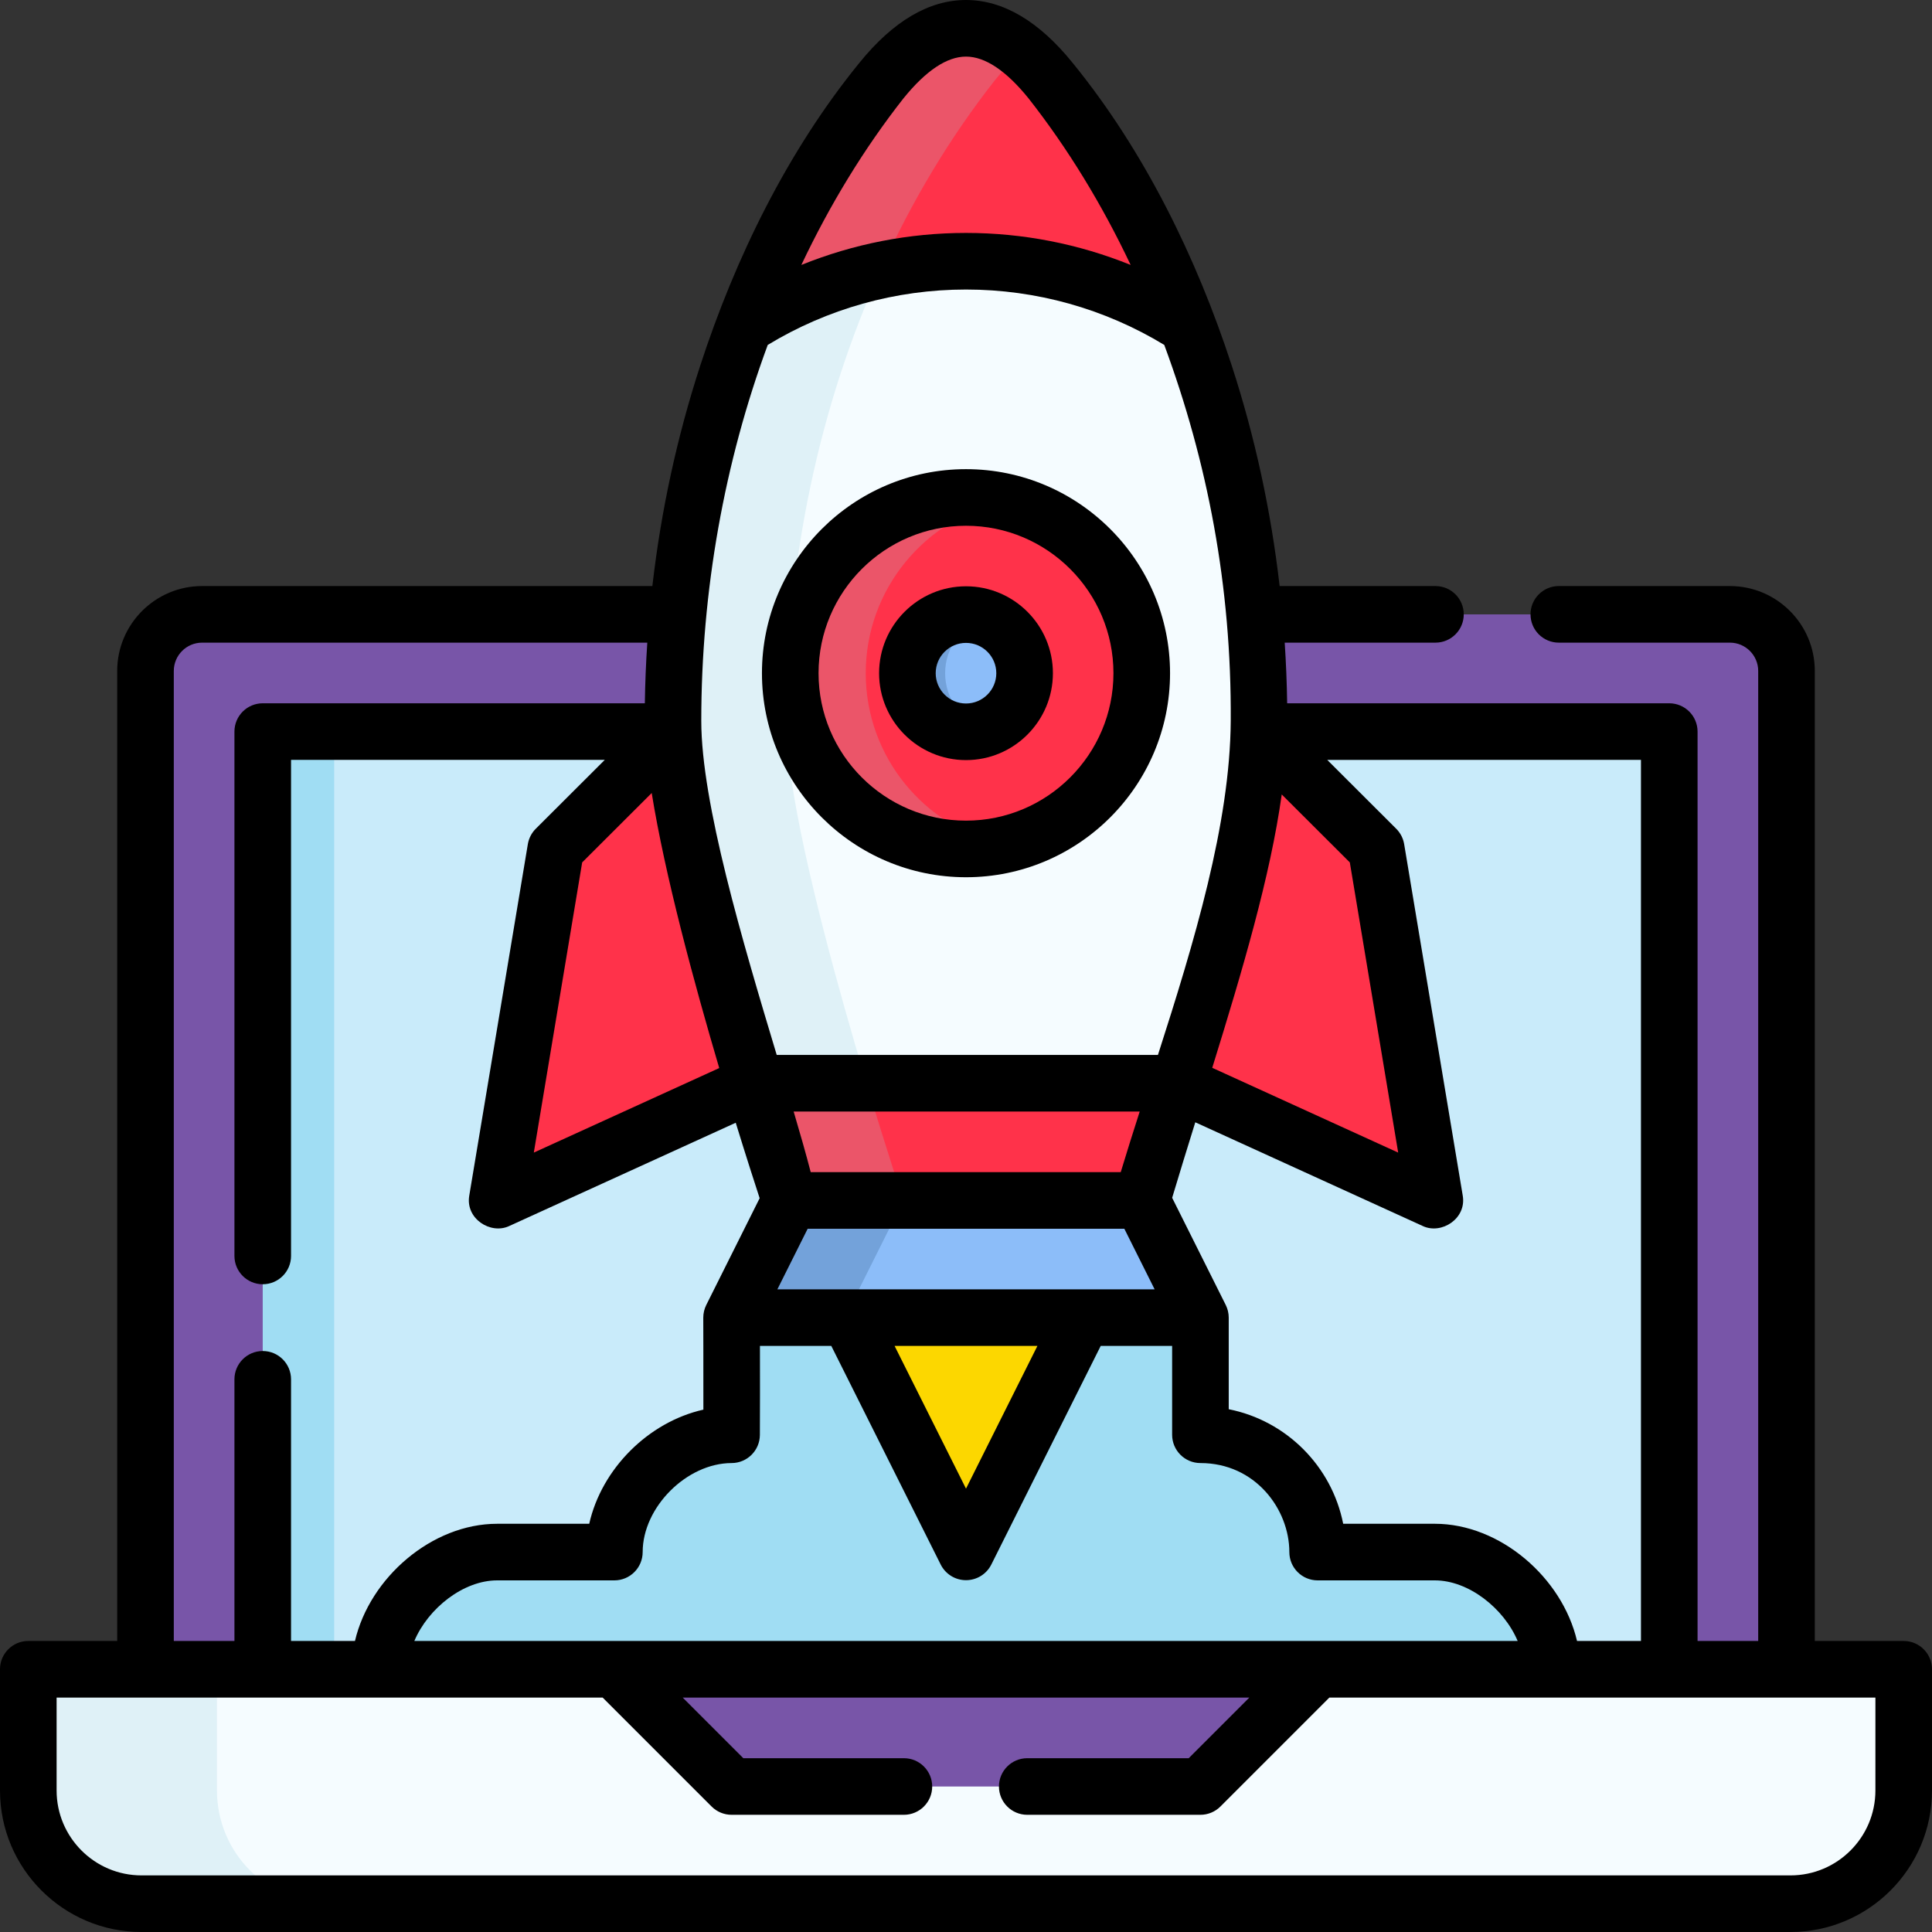 <?xml version="1.0"?>
<svg xmlns="http://www.w3.org/2000/svg" xmlns:xlink="http://www.w3.org/1999/xlink" xmlns:svgjs="http://svgjs.com/svgjs" version="1.1" width="512" height="512" x="0" y="0" viewBox="0 0 511.996 511.996" style="enable-background:new 0 0 512 512" xml:space="preserve" class=""><rect x="0" y="0" width="511.996" height="511.996" fill="#333333" stroke="none"/><g><g xmlns="http://www.w3.org/2000/svg"><path d="m473.434 442.372h-434.872v-264.56c0-8.284 6.716-15 15-15h404.872c8.284 0 15 6.716 15 15z" fill="#7855a8" data-original="#548eb5" style="" class=""/><path d="m103.558 162.808c-8.28 0-15 6.72-15 15v264.56h-50v-264.56c0-8.28 6.72-15 15-15z" fill="#7855a8" data-original="#447d99" style="" class=""/><path d="m69.625 193.874h372.747v248.498h-372.747z" fill="#c9ebfa" data-original="#c9ebfa" style="" class=""/><path d="m380.248 318.118-68.12-31.06c10.69-34.28 20.77-67.24 21.49-93.1l.04-.02 31.06 31z" fill="#ff324a" data-original="#f07281" style="" class=""/><path d="m199.668 287.148-67.92 30.97 15.53-93.18 31.06-31 .07.05c.79 17.5 8.13 47.29 15.47 73.31 1.97 6.99 3.94 13.71 5.79 19.85z" fill="#ff324a" data-original="#f07281" style="" class=""/><path d="m69.628 193.878h18.93v248.49h-18.93z" fill="#a0ddf3" data-original="#a0ddf3" style="" class=""/><path d="m333.658 191.058c0 33.87-17.35 80.83-31.07 127.06h-93.18s-7.77-23.3-15.53-50.82c-7.77-27.54-15.54-59.3-15.54-76.24 0-36.58 6.56-72.3 18.86-104.6 9.1-23.91 21.34-45.95 36.38-65.09 14.95-18.49 29.89-18.49 44.84 0 15.04 19.14 27.28 41.18 36.38 65.09 12.3 32.3 18.86 68.02 18.86 104.6z" fill="#f5fcff" data-original="#f5fcff" style="" class=""/><path d="m270.998 13.708c-2.47 2.05-4.95 4.6-7.42 7.66-11.87 15.1-21.99 32.01-30.21 50.22-16.26 36.04-25.03 77.18-25.03 119.47 0 16.94 7.77 48.7 15.54 76.24 1.96 6.96 3.93 13.65 5.76 19.76 5.43 18.06 9.77 31.06 9.77 31.06h-30l-.09-.27c-.64-1.93-4.66-14.13-9.61-30.56l-.07-.23c-1.83-6.11-3.8-12.8-5.76-19.76-7.77-27.54-15.54-59.3-15.54-76.24 0-36.58 6.56-72.3 18.86-104.6 9.1-23.91 21.34-45.95 36.38-65.09 12.48-15.43 24.95-17.98 37.42-7.66z" fill="#dff1f7" data-original="#dff1f7" style="" class=""/><path d="m312.131 287.063h-112.491l9.765 31.06h93.186z" fill="#ff324a" data-original="#f07281" style="" class=""/><path d="m239.408 318.118h-30l-.09-.27-9.61-30.56-.07-.23h30c5.43 18.06 9.77 31.06 9.77 31.06z" fill="#eb5569" data-original="#eb5569" style="" class=""/><path d="m314.798 86.458c-16.98-10.9-37.17-17.23-58.8-17.23s-41.82 6.33-58.8 17.23c9.1-23.91 21.34-45.95 36.38-65.09 14.95-18.49 29.89-18.49 44.84 0 15.04 19.14 27.28 41.18 36.38 65.09z" fill="#ff324a" data-original="#f07281" style="" class=""/><path d="m270.998 13.708c-2.47 2.05-4.95 4.6-7.42 7.66-11.87 15.1-21.99 32.01-30.21 50.22-13.07 2.77-25.28 7.88-36.17 14.87 9.1-23.91 21.34-45.95 36.38-65.09 12.48-15.43 24.95-17.98 37.42-7.66z" fill="#eb5569" data-original="#eb5569" style="" class=""/><path d="m474.496 504.496h-436.996c-16.569 0-30-13.431-30-30v-32.125h496.996v32.125c0 16.569-13.431 30-30 30z" fill="#f5fcff" data-original="#f5fcff" style="" class=""/><path d="m87.498 504.498h-50c-16.57 0-30-13.43-30-30v-32.13h50v32.13c0 16.57 13.43 30 30 30z" fill="#dff1f7" data-original="#dff1f7" style="" class=""/><path d="m349.185 442.372h-186.374l31.063 31.062h124.249z" fill="#7855a8" data-original="#548eb5" style="" class=""/><path d="m193.874 349.183s.071 22.482 0 31.04c-15.531.025-31.062 14.38-31.062 31.09h-31.062c-15.531 0-31.062 15.528-31.062 31.06h310.623c0-15.532-15.531-31.06-31.062-31.06h-31.062c0-16.05-12.853-31.09-31.062-31.09 0-7.558 0-31.04 0-31.04z" fill="#a0ddf3" data-original="#a0ddf3" style="" class=""/><path d="m224.936 349.184 31.062 62.077 31.062-62.077z" fill="#fcd700" data-original="#fcd700" style="" class=""/><ellipse cx="255.998" cy="178.403" fill="#ff324a" rx="46.575" ry="46.573" data-original="#f07281" style="" class=""/><path d="m265.998 223.898c-3.22.71-6.57 1.08-10 1.08-25.68 0-46.57-20.89-46.57-46.57s20.89-46.58 46.57-46.58c3.43 0 6.78.37 10 1.09-20.89 4.58-36.57 23.24-36.57 45.49s15.68 40.9 36.57 45.49z" fill="#eb5569" data-original="#eb5569" style="" class=""/><path d="m193.874 349.183 15.531-31.06h93.186l15.532 31.06z" fill="#8cbdf9" data-original="#8cbdf9" style="" class=""/><path d="m239.408 318.118-15.53 31.06h-30l15.53-31.06z" fill="#73a2da" data-original="#73a2da" style=""/><circle cx="255.998" cy="178.403" fill="#8cbdf9" r="15.531" data-original="#8cbdf9" style="" class=""/><path d="m260.998 193.108c-1.57.54-3.25.83-5 .83-8.58 0-15.53-6.96-15.53-15.53 0-8.58 6.95-15.54 15.53-15.54 1.75 0 3.43.29 5 .83-6.13 2.08-10.53 7.88-10.53 14.71 0 6.82 4.4 12.62 10.53 14.7z" fill="#73a2da" data-original="#73a2da" style=""/><g><path d="m504.496 434.872h-23.558v-257.064c0-12.407-10.093-22.5-22.5-22.5h-45.34c-4.142 0-7.5 3.358-7.5 7.5s3.358 7.5 7.5 7.5h45.34c4.135 0 7.5 3.364 7.5 7.5v257.06h-16.07v-240.99c0-4.142-3.358-7.5-7.5-7.5h-101.259c-.079-5.381-.299-10.738-.65-16.07h39.949c4.142 0 7.5-3.358 7.5-7.5s-3.358-7.5-7.5-7.5h-41.295c-2.3-19.982-6.536-39.525-12.683-58.408-9.29-28.54-23.164-56.908-42.179-80.245-8.933-11.051-18.438-16.655-28.253-16.655s-19.32 5.604-28.253 16.655c-19.015 23.336-32.889 51.705-42.179 80.245-6.147 18.883-10.384 38.426-12.683 58.408h-119.325c-12.407 0-22.5 10.093-22.5 22.5v257.063h-23.558c-4.142 0-7.5 3.358-7.5 7.5v32.125c0 20.678 16.822 37.5 37.5 37.5h436.996c20.678 0 37.5-16.822 37.5-37.5v-32.125c0-4.142-3.358-7.499-7.5-7.499zm-69.628-233.494v233.49h-16.943c-3.924-16.797-20.388-31.056-37.678-31.056h-24.293c-3.018-15.273-15.07-27.334-30.331-30.357v-24.272c0-1.156-.275-2.321-.792-3.354l-14.201-28.399c1.999-6.672 4.071-13.391 6.131-20.012l60.375 27.529c4.877 2.223 11.524-1.97 10.509-8.057l-15.531-93.186c-.257-1.544-.992-2.97-2.1-4.076l-18.285-18.25zm-228.859 140.305 8.031-16.06h83.916l8.031 16.06zm68.912 15.001-18.923 37.817-18.923-37.817zm22.087-46.062h-82.163c-1.205-4.662-2.76-10.098-4.52-16.059h91.709c-1.748 5.452-3.445 10.82-5.026 16.059zm-95.616 46.061h18.91l28.989 57.935c1.271 2.54 3.867 4.144 6.707 4.144s5.437-1.604 6.707-4.144l28.989-57.935h18.929v23.54c0 4.142 3.358 7.5 7.5 7.5 14.554 0 23.562 12.245 23.562 23.59 0 4.142 3.358 7.5 7.5 7.5h31.063c8.936 0 18.274 7.374 21.945 16.056h-292.389c3.671-8.681 13.009-16.056 21.945-16.056h31.063c4.142 0 7.5-3.358 7.5-7.5 0-11.886 11.677-23.571 23.574-23.59 4.113-.006 7.454-3.325 7.488-7.438.043-5.359.032-16.234.018-23.602zm138.279-146.146 18.043 18.007 12.817 76.905-49.277-22.469c8.055-25.97 15.381-50.716 18.417-72.443zm-100.23-184.491c5.934-7.33 11.504-11.046 16.557-11.046s10.624 3.716 16.557 11.046c10.441 13.292 19.509 28.166 27.076 44.166-13.787-5.578-28.569-8.484-43.633-8.484s-29.846 2.906-43.633 8.484c7.567-16 16.636-30.874 27.076-44.166zm-35.983 65.361c15.835-9.604 33.94-14.679 52.54-14.679s36.705 5.075 52.54 14.679c11.447 30.963 17.847 63.965 17.616 99.647-.177 27.269-9.702 58.666-19.29 88.508h-101.03c-9.02-29.973-19.991-66.835-19.991-88.508-.001-34.557 6.168-68.683 17.615-99.647zm-12.856 191.636-49.137 22.405 12.817-76.905 18.427-18.391c3.477 21.663 11.201 50.23 17.893 72.891zm-144.544-105.235c0-4.136 3.365-7.5 7.5-7.5h117.979c-.352 5.332-.571 10.689-.65 16.07h-101.259c-4.142 0-7.5 3.358-7.5 7.5v138.96c0 4.142 3.358 7.5 7.5 7.5s7.5-3.358 7.5-7.5v-131.46h83.139l-18.285 18.25c-1.108 1.106-1.842 2.531-2.1 4.076l-15.531 93.186c-1.015 6.087 5.633 10.28 10.509 8.057l60.114-27.41c2.797 9.081 5.093 16.188 6.339 19.998l-14.148 28.295c-.517 1.037-.796 2.219-.792 3.378 0 .179.044 14.339.027 24.359-14.578 3.272-26.98 15.677-30.249 30.247h-24.403c-17.29 0-33.753 14.259-37.678 31.056h-16.942v-69.34c0-4.142-3.358-7.5-7.5-7.5s-7.5 3.358-7.5 7.5v69.34h-16.07zm450.938 296.688c0 12.407-10.093 22.5-22.5 22.5h-436.996c-12.407 0-22.5-10.093-22.5-22.5v-24.625l144.706.001 28.869 28.869c1.406 1.407 3.314 2.197 5.303 2.197h45.66c4.142 0 7.5-3.358 7.5-7.5s-3.358-7.5-7.5-7.5h-42.554l-16.065-16.065h150.158l-16.065 16.065h-42.784c-4.142 0-7.5 3.358-7.5 7.5s3.358 7.5 7.5 7.5h45.89c1.989 0 3.897-.79 5.303-2.197l28.869-28.869 144.706-.001z" fill="#000000" data-original="#000000" style="" class=""/><path d="m255.998 232.476c29.817 0 54.075-24.257 54.075-54.073s-24.258-54.073-54.075-54.073-54.075 24.257-54.075 54.073 24.258 54.073 54.075 54.073zm0-93.145c21.546 0 39.075 17.528 39.075 39.073s-17.529 39.073-39.075 39.073-39.075-17.528-39.075-39.073 17.529-39.073 39.075-39.073z" fill="#000000" data-original="#000000" style="" class=""/><path d="m255.998 201.434c12.7 0 23.031-10.332 23.031-23.031 0-12.7-10.332-23.031-23.031-23.031s-23.031 10.332-23.031 23.031c0 12.7 10.331 23.031 23.031 23.031zm0-31.062c4.428 0 8.031 3.603 8.031 8.031s-3.603 8.031-8.031 8.031-8.031-3.603-8.031-8.031 3.603-8.031 8.031-8.031z" fill="#000000" data-original="#000000" style="" class=""/></g></g></g></svg>
